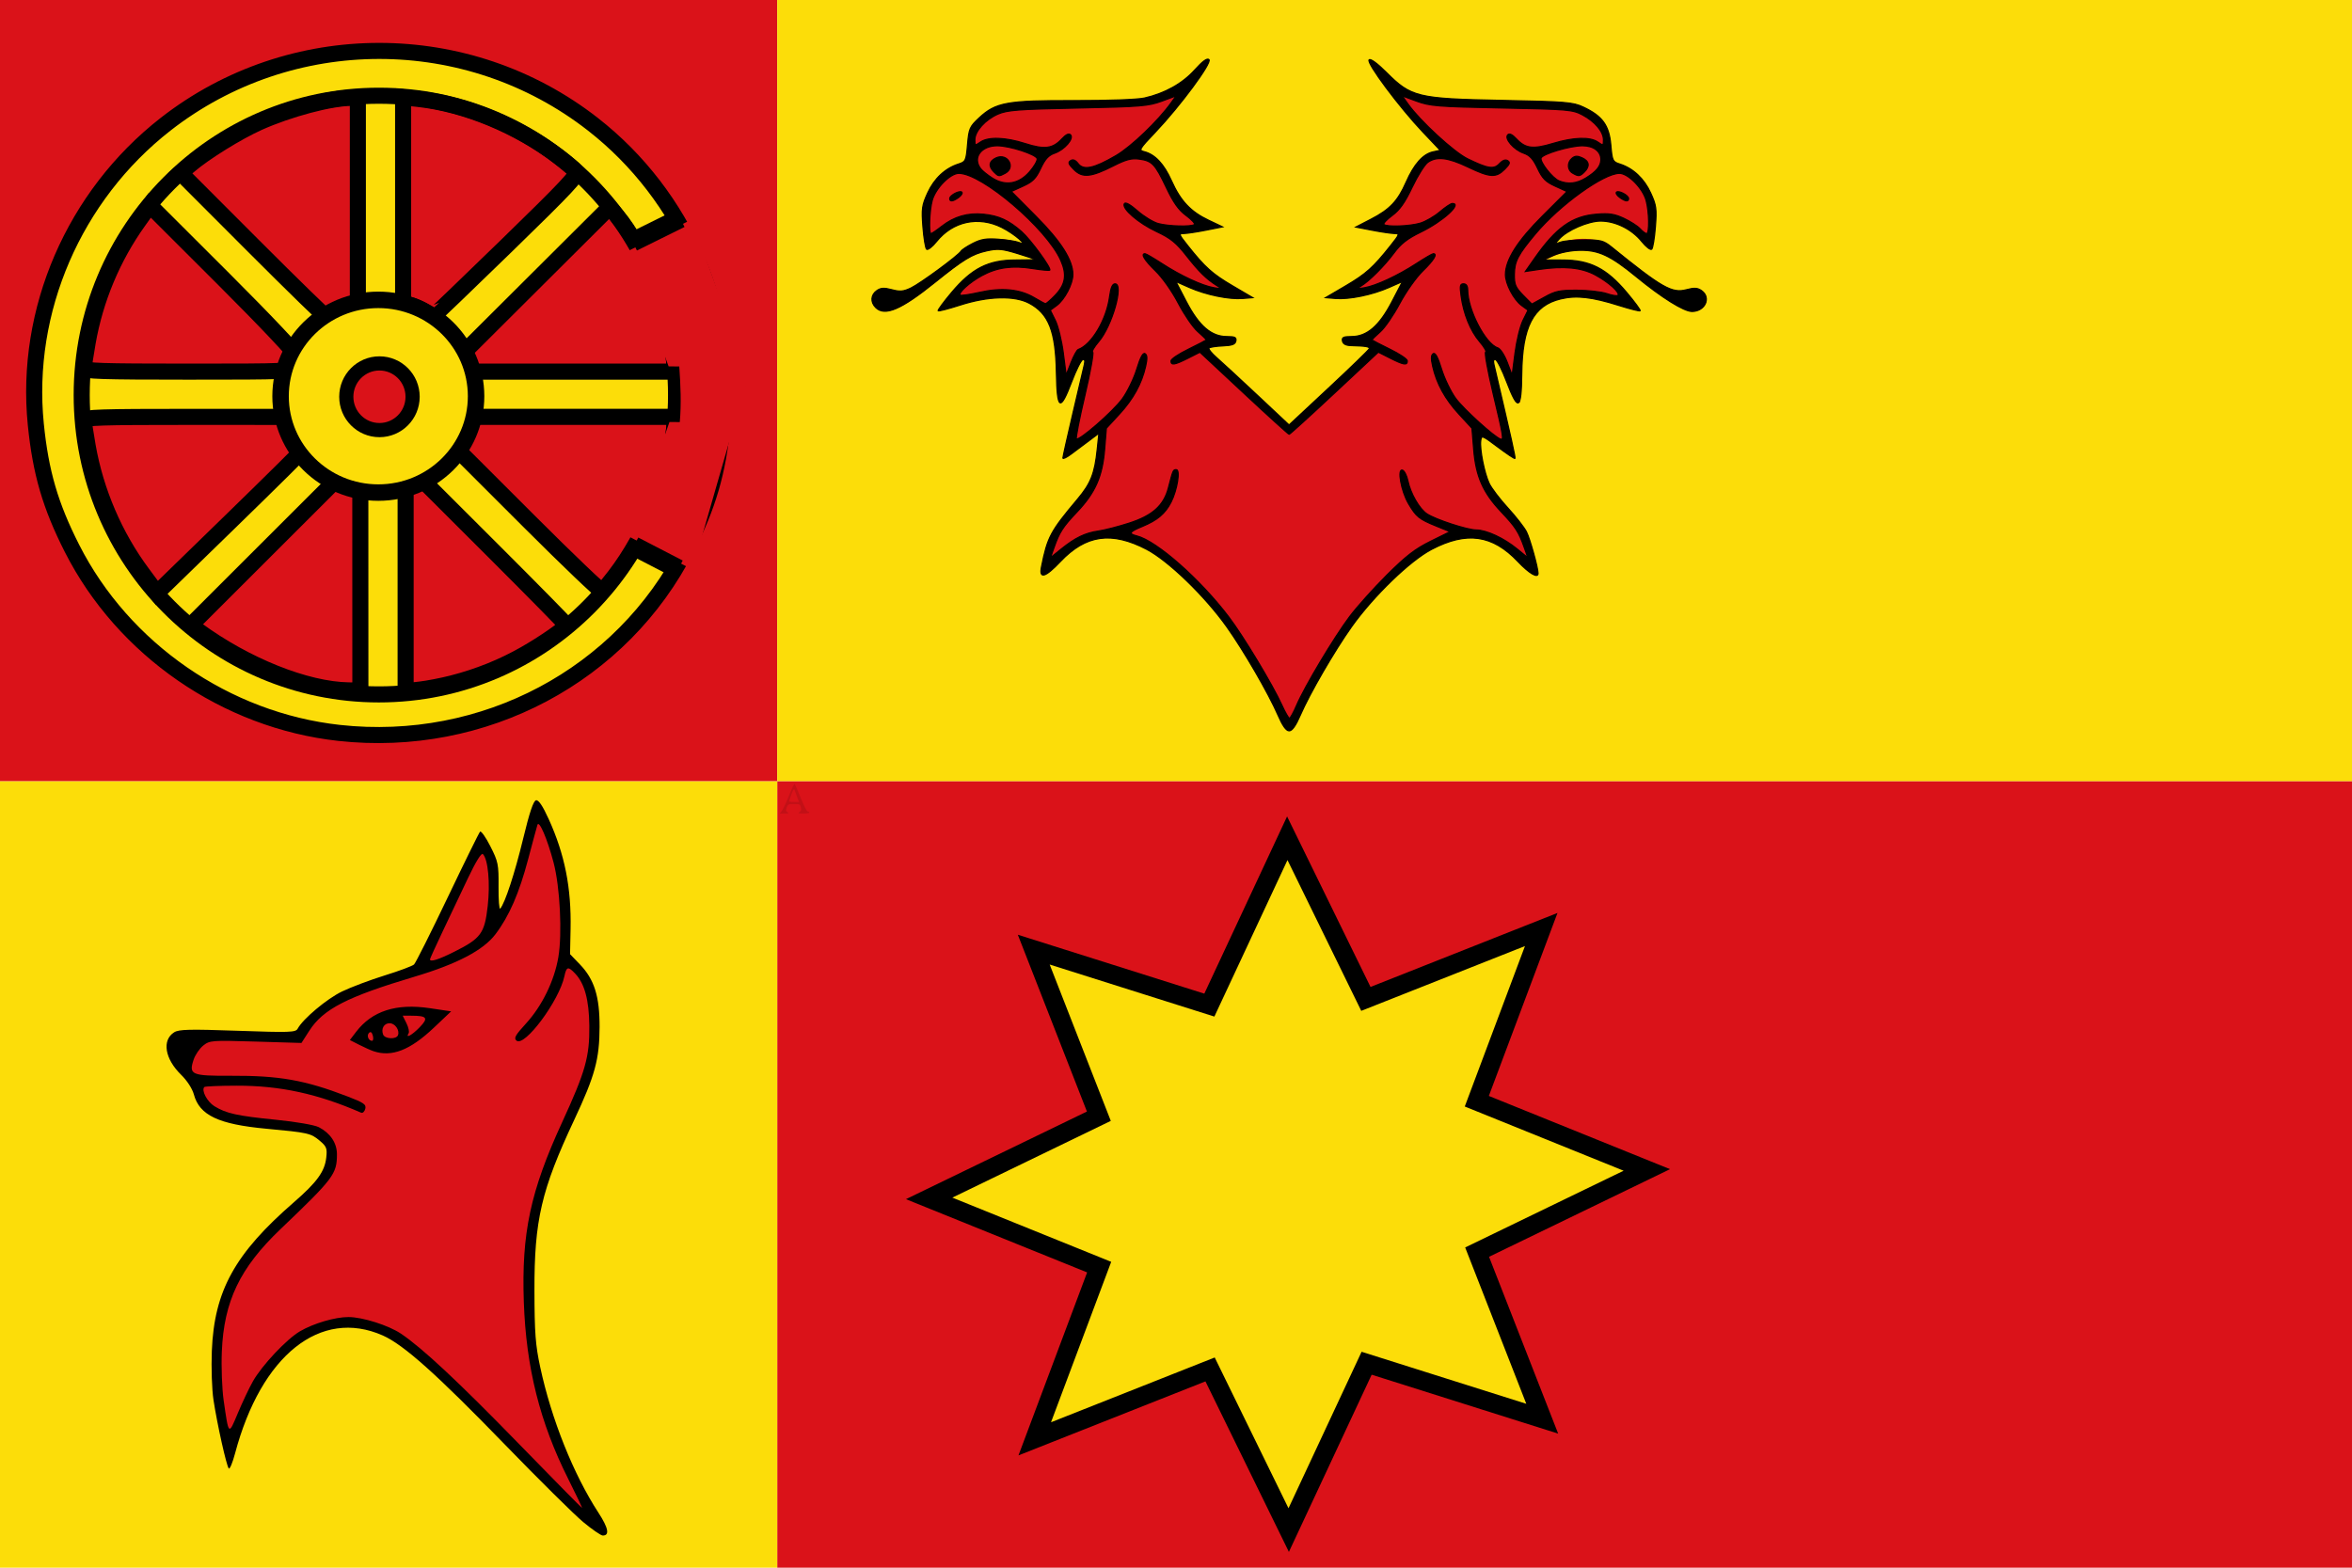 <svg width="600" height="400" viewBox="0 0 600 400" fill="none" xmlns="http://www.w3.org/2000/svg" xmlns:cgf="https://coding.garden/flags"><g clip-path="url(#clip0_1_11097)">
<path d="M198.272 0H0V199.353H198.272V0Z" fill="#DA1219"/>
<path d="M599.999 0H198.271V199.353H599.999V0Z" fill="#FCDD09"/>
<path d="M599.999 199.353H198.271V400H599.999V199.353Z" fill="#DA1219"/>
<path d="M198.272 199.353H0V400H198.272V199.353Z" fill="#FCDD09"/>
<path d="M324.936 178.833C319.86 168.435 312.123 156.982 305.417 149.943C294.654 138.645 285.928 134.734 277.628 137.488C275.063 138.339 273.244 139.619 270.17 142.736C267.933 145.003 266.108 146.622 266.113 146.334C266.141 144.789 268.166 137.471 269.025 135.812C269.573 134.753 271.851 131.895 274.088 129.461C278.721 124.417 280.046 121.328 280.659 114.14L281.064 109.38L278.056 111.577C272.466 115.659 272.518 115.631 272.522 114.652C272.522 114.169 273.679 108.892 275.088 102.927C276.497 96.961 277.649 91.843 277.649 91.553C277.649 91.264 277.11 91.027 276.452 91.027C275.533 91.027 274.767 92.332 273.164 96.633C270.392 104.066 269.755 104.598 270.288 99.036C270.787 93.819 269.772 85.469 268.278 82.511C264.622 75.27 257.222 73.443 245.906 76.987C243.785 77.652 241.815 78.199 241.529 78.204C240.429 78.221 245.382 72.207 247.823 70.562C252.145 67.647 254.481 66.993 260.244 67.082C266.278 67.175 266.132 66.727 259.454 64.665C255.592 63.472 254.638 63.397 251.717 64.049C248.047 64.87 245.889 66.187 238.605 72.051C229.939 79.028 225.801 80.791 223.494 78.487C222.109 77.103 222.231 75.26 223.78 74.176C224.798 73.463 225.616 73.415 227.61 73.946C229.684 74.499 230.571 74.42 232.475 73.513C234.884 72.365 244.553 65.253 245.263 64.106C245.484 63.749 246.788 62.884 248.161 62.184C251.175 60.648 255.875 60.529 259.736 61.889L262.51 62.867L260.939 61.172C256.833 56.741 250.348 54.748 245.371 56.389C244.098 56.809 241.64 58.424 239.909 59.979L236.761 62.806L236.366 60.417C234.844 51.224 238.338 44.273 245.426 42.389C247.089 41.947 247.201 41.675 247.55 37.228C247.892 32.863 248.08 32.385 250.222 30.424C254.142 26.836 257.339 26.294 274.423 26.324C294.421 26.359 298.761 25.25 305.43 18.401C307.199 16.585 308.404 15.531 308.108 16.06C306.724 18.535 297.502 30.106 293.517 34.369C289.626 38.531 289.257 39.127 290.575 39.129C293.697 39.134 295.979 41.351 298.68 47.003C301.347 52.583 303.467 54.838 307.731 56.629C310.393 57.747 309.47 58.185 303.23 58.764L298.77 59.178L300.623 60.846C301.641 61.763 303.567 64 304.901 65.817C306.453 67.931 309.065 70.238 312.155 72.225C315.511 74.382 316.631 75.397 315.825 75.554C313.532 75.999 306.75 74.238 302.454 72.081C300.045 70.872 297.937 69.882 297.771 69.882C297.605 69.882 298.173 70.82 299.033 71.965C299.894 73.11 301.383 75.633 302.342 77.571C305.338 83.625 308.887 86.542 313.255 86.542C314.528 86.542 315.42 86.784 315.237 87.081C315.053 87.377 313.614 87.639 312.039 87.663C305.998 87.754 306.164 88.081 317.676 98.773C323.523 104.204 328.603 108.647 328.964 108.647C329.326 108.647 334.406 104.204 340.253 98.773C351.775 88.072 351.939 87.747 345.923 87.579C342.524 87.484 341.326 86.542 344.604 86.542C349.044 86.542 352.574 83.659 355.587 77.571C356.546 75.633 358.035 73.11 358.896 71.965C359.756 70.82 360.301 69.882 360.107 69.882C359.914 69.882 357.806 70.868 355.424 72.073C351.171 74.225 344.387 75.997 342.104 75.554C341.298 75.397 342.417 74.382 345.773 72.225C348.863 70.238 351.475 67.931 353.028 65.817C354.362 64 356.287 61.763 357.306 60.846L359.158 59.178L354.567 58.752C348.725 58.209 347.293 57.511 350.051 56.551C354.085 55.146 356.617 52.508 359.281 46.935C361.949 41.353 364.244 39.134 367.354 39.129C368.671 39.127 368.303 38.531 364.412 34.369C360.427 30.106 351.205 18.535 349.82 16.06C349.525 15.531 350.73 16.585 352.498 18.401C359.14 25.222 363.413 26.312 383.505 26.312C400.652 26.312 403.801 26.849 407.73 30.445C409.912 32.443 410.072 32.856 410.312 37.106L410.569 41.637L412.903 42.405C419.859 44.694 423.062 51.357 421.563 60.417L421.168 62.806L418.02 59.979C416.289 58.424 413.831 56.809 412.557 56.389C407.589 54.751 401.095 56.741 397.006 61.154L395.452 62.832L398.49 61.798C402.958 60.277 408.428 60.812 411.175 63.039C424.05 73.475 426.612 74.935 430.319 73.946C432.313 73.415 433.131 73.463 434.149 74.176C436.683 75.949 435.052 79.499 431.709 79.487C429.64 79.48 424.022 75.969 417.483 70.595C414.837 68.421 411.373 66.006 409.785 65.228C405.733 63.242 400.359 63.388 395.674 65.611L392.146 67.285L395.749 66.919C403.293 66.152 409.952 68.948 414.517 74.802C415.796 76.442 416.726 77.9 416.583 78.043C416.44 78.185 414.384 77.703 412.013 76.972C400.563 73.439 393.326 75.232 389.651 82.511C388.156 85.471 387.16 93.757 387.668 99.005C388.207 104.565 387.606 104.07 384.787 96.633C383.167 92.36 382.378 91.027 381.47 91.027C380.815 91.027 380.281 91.243 380.283 91.507C380.283 91.772 381.44 96.869 382.849 102.835C384.258 108.801 385.411 114.098 385.411 114.607C385.411 115.637 385.494 115.682 379.872 111.577L376.864 109.38L377.27 114.14C377.883 121.328 379.207 124.417 383.841 129.461C386.078 131.895 388.357 134.756 388.907 135.819C389.961 137.853 392.065 146.105 391.639 146.53C391.502 146.667 390.176 145.34 388.691 143.581C384.548 138.672 380.948 136.84 375.448 136.84C370.389 136.84 367.37 137.905 361.659 141.705C352.77 147.618 340.424 163.609 332.993 178.833C330.954 183.011 329.141 186.43 328.964 186.43C328.788 186.43 326.975 183.011 324.936 178.833V178.833Z" fill="#DA1219"/>
<path d="M326.018 182.47C323.634 176.961 317.309 166.046 312.937 159.898C307.375 152.075 298.027 143.039 292.525 140.167C283.563 135.489 276.995 136.42 270.491 143.29C266.645 147.352 265.051 147.808 265.679 144.666C267.206 137.021 267.962 135.602 274.891 127.362C278.277 123.336 279.256 120.851 279.906 114.634L280.333 110.55L277.82 112.432C276.438 113.468 274.369 115.015 273.222 115.871C272.076 116.726 271.141 117.176 271.144 116.87C271.151 116.564 272.301 111.411 273.707 105.42C275.113 99.429 276.422 93.851 276.615 93.023C276.849 92.021 276.709 91.605 276.197 91.775C275.773 91.916 274.501 94.467 273.37 97.445C270.452 105.122 269.657 104.655 269.493 95.168C269.31 84.519 267.554 80.022 262.54 77.36C258.785 75.367 252.049 75.55 244.939 77.84C241.995 78.788 239.468 79.445 239.323 79.3C239.177 79.154 240.73 77.047 242.773 74.616C247.929 68.484 252.128 66.352 259.049 66.352C261.817 66.352 264.082 66.284 264.082 66.202C264.082 66.119 262.027 65.428 259.517 64.666C255.507 63.45 254.546 63.372 251.62 64.026C247.95 64.847 245.791 66.164 238.507 72.028C229.841 79.005 225.703 80.767 223.396 78.463C222.011 77.079 222.133 75.236 223.682 74.152C224.7 73.44 225.518 73.391 227.513 73.923C229.586 74.476 230.474 74.397 232.377 73.49C234.787 72.342 244.456 65.23 245.165 64.083C245.386 63.726 246.75 62.83 248.197 62.093C250.285 61.029 251.63 60.814 254.728 61.047C256.874 61.209 259.207 61.577 259.912 61.864C262.627 62.971 258.89 59.692 255.531 58.02C249.578 55.056 243.063 56.465 238.923 61.611C237.815 62.988 236.667 63.875 236.372 63.58C236.078 63.286 235.657 60.726 235.439 57.892C235.081 53.263 235.205 52.38 236.655 49.216C238.332 45.557 241.132 42.937 244.518 41.857C246.351 41.273 246.46 41.036 246.822 36.868C247.177 32.787 247.377 32.331 249.794 30.079C254.013 26.147 256.889 25.624 274.033 25.672C282.507 25.696 290.155 25.417 291.935 25.018C297.13 23.855 301.663 21.323 304.81 17.826C306.82 15.594 307.964 14.763 308.412 15.211C309.22 16.018 301.053 27.056 294.699 33.745C290.596 38.064 290.439 38.338 291.867 38.697C294.626 39.388 296.92 41.826 298.832 46.096C301.158 51.291 303.714 54.012 308.325 56.203L311.869 57.887L307.699 58.717C305.406 59.174 302.861 59.561 302.044 59.577C300.615 59.606 300.651 59.725 302.971 62.651C307.395 68.228 309.253 69.896 314.429 72.932L319.566 75.946L317 76.156C313.551 76.439 307.622 75.218 303.413 73.359L299.965 71.836L302.661 77.011C305.868 83.169 309.019 85.878 312.974 85.878C315.025 85.878 315.451 86.085 315.275 86.998C315.109 87.858 314.334 88.149 311.941 88.252C310.226 88.326 308.643 88.571 308.422 88.798C308.201 89.024 309.062 90.118 310.336 91.228C311.609 92.338 316.294 96.665 320.746 100.842L328.842 108.439L338.957 99.001C344.52 93.811 349.168 89.311 349.286 89.002C349.494 88.455 348.512 88.281 344.596 88.173C343.316 88.138 342.613 87.75 342.464 86.999C342.284 86.084 342.706 85.878 344.759 85.878C348.715 85.878 351.866 83.169 355.073 77.011L357.768 71.836L354.32 73.359C350.112 75.218 344.182 76.439 340.733 76.156L338.168 75.946L343.305 72.932C348.48 69.896 350.339 68.228 354.762 62.651C357.082 59.725 357.118 59.606 355.69 59.577C354.872 59.561 352.327 59.185 350.034 58.742L345.865 57.937L349.713 55.949C354.56 53.446 356.58 51.319 358.71 46.472C360.725 41.889 363.006 39.314 365.546 38.757L367.408 38.349L363.049 33.76C357.016 27.409 348.517 16.014 349.26 15.273C349.625 14.907 351.312 16.135 353.637 18.457C359.994 24.807 361.561 25.188 383.068 25.617C399.583 25.947 401.261 26.085 403.915 27.331C408.768 29.608 410.484 31.966 410.918 36.957C411.272 41.028 411.388 41.275 413.216 41.857C416.602 42.937 419.401 45.557 421.078 49.216C422.528 52.38 422.652 53.263 422.295 57.892C422.076 60.726 421.656 63.286 421.361 63.58C421.067 63.875 419.919 62.988 418.81 61.611C416.295 58.484 412.106 56.404 408.328 56.404C405.159 56.404 399.751 58.747 397.747 60.988C396.546 62.331 396.549 62.337 398.142 61.775C399.024 61.464 401.793 61.209 404.296 61.209C408.31 61.209 409.104 61.418 411.031 62.979C423.975 73.467 426.51 74.912 430.221 73.923C432.216 73.391 433.033 73.44 434.051 74.152C436.585 75.925 434.954 79.476 431.611 79.464C429.543 79.457 423.925 75.945 417.385 70.572C410.848 65.201 407.777 63.773 402.953 63.86C400.732 63.9 397.945 64.438 396.365 65.132L393.626 66.335L398.688 66.352C405.642 66.375 409.811 68.492 414.96 74.616C417.004 77.047 418.556 79.154 418.411 79.3C418.265 79.445 415.839 78.836 413.018 77.946C406.066 75.752 402.137 75.309 398.136 76.268C391.14 77.944 388.329 83.384 388.202 95.489C388.105 104.663 387.269 105.089 384.364 97.445C383.232 94.467 381.96 91.916 381.537 91.775C381.024 91.605 380.885 92.021 381.119 93.023C385.728 112.722 386.639 116.804 386.467 116.976C386.354 117.089 384.389 115.775 382.099 114.058C378.062 111.028 377.931 110.98 377.737 112.467C377.455 114.637 378.676 120.776 379.905 123.363C380.476 124.566 382.605 127.364 384.636 129.582C386.667 131.799 388.805 134.536 389.387 135.664C390.279 137.394 392.329 144.704 392.359 146.268C392.387 147.66 390.145 146.356 387.243 143.29C380.739 136.42 374.17 135.489 365.208 140.167C359.706 143.039 350.358 152.075 344.796 159.898C340.425 166.046 334.099 176.961 331.715 182.47C330.541 185.183 329.622 186.474 328.867 186.474C328.111 186.474 327.193 185.183 326.018 182.47V182.47ZM330.791 179.907C332.834 175.137 340.324 162.617 344.303 157.321C346.156 154.854 350.441 150.076 353.824 146.702C358.66 141.881 361.04 140.044 364.948 138.115L369.92 135.66L366.375 134.221C362.015 132.451 361.274 131.85 359.301 128.486C357.427 125.293 356.389 119.497 357.774 119.958C358.259 120.12 358.884 121.351 359.164 122.695C359.84 125.945 362.097 129.86 364.021 131.119C366.27 132.591 374.297 135.213 376.606 135.229C379.221 135.248 383.635 137.3 387.021 140.072L389.766 142.318L388.862 139.76C387.432 135.711 386.646 134.49 382.955 130.59C378.33 125.702 376.503 121.564 375.943 114.711L375.499 109.265L372.176 105.661C368.632 101.818 366.47 97.878 365.473 93.449C365.024 91.449 365.064 90.587 365.625 90.24C366.153 89.913 366.811 91.136 367.745 94.183C368.491 96.613 370.125 99.991 371.377 101.69C373.382 104.413 381.154 111.464 382.786 112.041C383.686 112.36 383.538 111.455 380.87 100.294C379.522 94.656 378.673 89.946 378.983 89.828C379.293 89.71 378.601 88.51 377.445 87.161C375.104 84.428 373.338 80.058 372.72 75.466C372.375 72.908 372.478 72.422 373.359 72.422C374.039 72.422 374.409 72.963 374.409 73.956C374.409 79.013 378.935 87.756 382.066 88.749C382.723 88.957 383.78 90.562 384.491 92.43L385.751 95.743L386.486 90.049C386.891 86.918 387.804 83.185 388.515 81.753L389.808 79.15L388.179 77.959C386.153 76.477 384.028 72.418 384.037 70.045C384.049 66.305 387.118 61.461 393.517 55.079L399.745 48.868L396.741 47.498C394.286 46.378 393.465 45.548 392.251 42.962C391.128 40.568 390.259 39.622 388.691 39.083C386.188 38.223 383.693 35.339 384.637 34.397C385.067 33.967 385.799 34.314 386.845 35.442C389.126 37.9 391.076 38.145 396.144 36.607C401.41 35.009 405.652 34.879 407.621 36.256C408.976 37.205 409.046 37.178 409.046 35.702C409.046 33.587 406.897 31.024 403.694 29.32C401.18 27.982 400.008 27.881 383.068 27.546C366.837 27.225 364.752 27.059 361.407 25.823L357.707 24.455L359.148 26.493C362.225 30.844 370.922 38.847 374.409 40.537C379.636 43.069 381.097 43.288 382.531 41.751C383.327 40.897 384.044 40.638 384.621 40.995C385.318 41.425 385.155 41.883 383.832 43.204C381.631 45.403 380.099 45.309 374.499 42.627C369.379 40.176 366.502 39.834 364.254 41.407C363.451 41.969 361.652 44.829 360.256 47.763C358.379 51.71 357.055 53.586 355.167 54.972C353.764 56.003 352.805 57.035 353.036 57.266C353.72 57.95 359.633 57.743 362.312 56.941C363.679 56.532 365.923 55.235 367.299 54.058C368.676 52.881 370.117 51.918 370.502 51.918C373.109 51.918 368.082 56.481 362.47 59.209C359.02 60.886 357.366 62.17 355.63 64.519C353.19 67.82 349.258 71.761 347.148 73.022C346.032 73.689 346.152 73.74 348.07 73.418C351.025 72.921 356.549 70.351 361.304 67.262C363.445 65.871 365.394 64.733 365.634 64.733C366.782 64.733 365.79 66.37 362.99 69.1C361.253 70.793 358.666 74.439 357.057 77.461C355.487 80.408 353.265 83.643 352.119 84.649C350.972 85.656 350.034 86.577 350.034 86.695C350.034 86.814 352.055 87.888 354.524 89.081C356.994 90.275 359.014 91.628 359.014 92.088C359.014 93.282 358.104 93.136 354.652 91.389L351.616 89.852L340.401 100.334C334.234 106.099 329.043 110.816 328.867 110.815C328.69 110.815 323.495 106.101 317.321 100.34L306.096 89.867L303.07 91.396C299.628 93.136 298.719 93.281 298.719 92.088C298.719 91.628 300.74 90.275 303.209 89.081C305.679 87.888 307.699 86.814 307.699 86.695C307.699 86.577 306.72 85.62 305.522 84.57C304.325 83.52 302.111 80.29 300.602 77.393C299.002 74.32 296.568 70.869 294.761 69.112C291.946 66.373 290.949 64.733 292.1 64.733C292.34 64.733 294.288 65.871 296.429 67.262C301.192 70.356 306.714 72.923 309.664 73.414C311.675 73.749 311.751 73.707 310.532 72.941C307.775 71.209 305.941 69.421 302.746 65.35C300.037 61.899 298.678 60.796 295.028 59.085C290.382 56.908 286.079 53.169 286.827 51.96C287.107 51.508 288.328 52.183 290.188 53.819C291.795 55.232 294.155 56.678 295.433 57.033C298.043 57.757 304.055 57.908 304.698 57.266C304.929 57.035 303.969 56.003 302.566 54.972C300.687 53.592 299.356 51.713 297.514 47.84C294.64 41.797 293.906 41.032 290.552 40.583C288.65 40.328 287.222 40.705 284.115 42.282C278.314 45.227 276.141 45.441 273.977 43.28C272.578 41.882 272.41 41.427 273.128 40.978C273.74 40.596 274.348 40.843 275.044 41.757C276.413 43.551 279.086 42.981 284.693 39.702C288.603 37.414 295.499 30.806 298.783 26.199L300.026 24.455L296.326 25.826C292.989 27.062 290.896 27.232 274.986 27.558C259.815 27.869 256.965 28.085 254.618 29.097C251.364 30.501 248.687 33.465 248.687 35.665C248.687 37.179 248.754 37.207 250.113 36.256C252.099 34.867 256.489 35.012 261.532 36.635C266.455 38.219 268.561 37.95 270.888 35.442C271.935 34.314 272.667 33.967 273.097 34.397C274.04 35.339 271.545 38.223 269.043 39.083C267.474 39.622 266.606 40.568 265.482 42.962C264.267 45.551 263.45 46.375 260.992 47.491L257.988 48.855L264.258 55.164C270.68 61.625 273.684 66.361 273.697 70.045C273.705 72.418 271.58 76.477 269.554 77.959L267.925 79.15L269.218 81.753C269.929 83.185 270.841 86.907 271.244 90.024L271.976 95.691L273.207 92.546C273.884 90.817 274.717 89.302 275.057 89.18C278.491 87.95 282.277 81.558 283.059 75.671C283.361 73.394 283.779 72.422 284.457 72.422C286.751 72.422 283.712 83.165 280.288 87.161C279.132 88.51 278.44 89.71 278.75 89.828C279.06 89.946 278.171 94.896 276.775 100.828C275.378 106.759 274.396 111.773 274.592 111.968C275.224 112.6 283.887 105.059 286.297 101.78C287.582 100.031 289.243 96.613 289.988 94.183C290.922 91.136 291.58 89.913 292.109 90.24C292.669 90.587 292.71 91.449 292.26 93.449C291.264 97.878 289.102 101.818 285.558 105.661L282.235 109.265L281.79 114.711C281.231 121.564 279.404 125.702 274.779 130.59C271.088 134.49 270.301 135.711 268.871 139.76L267.968 142.318L270.675 140.128C274.27 137.22 276.833 135.975 280.211 135.497C281.747 135.28 285.255 134.379 288.005 133.494C294.028 131.558 296.893 128.985 298.062 124.465C299.247 119.882 299.267 119.837 300.069 119.837C301.152 119.837 300.324 125.024 298.749 128.108C297.237 131.07 295.243 132.749 291.333 134.356C288.071 135.696 287.795 136.192 290.003 136.745C295.068 138.015 306.091 147.723 313.434 157.379C317.164 162.285 324.641 174.691 327.01 179.907C327.851 181.757 328.721 183.271 328.944 183.271C329.168 183.271 329.999 181.757 330.791 179.907V179.907ZM269.075 75.448C271.825 72.614 272.241 70.126 270.588 66.394C267.01 58.314 250.502 44.229 244.61 44.229C242.407 44.229 238.683 48.001 237.82 51.105C237.113 53.648 236.888 59.607 237.5 59.607C237.697 59.607 238.924 58.774 240.226 57.755C243.435 55.245 246.893 54.249 250.952 54.668C254.809 55.065 257.321 56.217 260.598 59.091C262.909 61.118 268.269 68.452 267.79 68.931C267.649 69.072 265.675 68.885 263.403 68.517C258.241 67.682 254.362 68.223 250.484 70.32C247.394 71.99 244.362 74.723 244.948 75.308C245.129 75.489 247.348 75.169 249.881 74.598C255.48 73.334 260.154 73.777 263.765 75.912C265.174 76.746 266.487 77.454 266.682 77.488C266.877 77.521 267.954 76.603 269.075 75.448V75.448ZM242.273 50.659C242.273 49.836 244.833 48.495 245.374 49.035C245.607 49.269 245.239 49.869 244.555 50.369C243.106 51.427 242.273 51.533 242.273 50.659V50.659ZM394.052 75.793C396.75 74.279 397.885 74.04 402.311 74.058C405.133 74.069 408.544 74.455 409.891 74.916C411.238 75.377 412.514 75.579 412.727 75.367C413.381 74.713 410.436 72.043 407.003 70.177C403.451 68.246 398.933 67.804 392.513 68.762L389.129 69.267L391.502 65.879C396.996 58.033 401.053 55.152 407.315 54.65C410.535 54.392 411.879 54.6 414.283 55.729C415.921 56.498 417.767 57.685 418.385 58.367C419.003 59.049 419.752 59.607 420.05 59.607C420.81 59.607 420.72 54.006 419.914 51.105C419.051 48.001 415.326 44.229 413.124 44.229C409.074 44.229 397.869 52.301 391.705 59.659C387.236 64.992 386.367 66.658 386.319 69.978C386.281 72.573 386.581 73.305 388.486 75.269C389.702 76.522 390.748 77.548 390.81 77.548C390.873 77.548 392.332 76.758 394.052 75.793V75.793ZM413.179 50.369C412.495 49.869 412.126 49.269 412.36 49.035C412.9 48.495 415.461 49.836 415.461 50.659C415.461 51.533 414.627 51.427 413.179 50.369ZM262.66 43.823C263.819 42.492 264.684 40.996 264.584 40.5C264.365 39.411 257.601 37.204 254.442 37.191C250.282 37.173 248.036 40.237 250.162 43.027C250.598 43.599 251.96 44.695 253.189 45.463C256.522 47.547 259.933 46.956 262.66 43.823V43.823ZM253.544 43.863C252.091 42.412 252.302 41.105 254.12 40.277C257.019 38.958 259.222 42.712 256.427 44.207C254.822 45.065 254.736 45.054 253.544 43.863V43.863ZM404.545 45.427C407.221 43.798 408.357 42.415 408.384 40.756C408.42 38.617 406.515 37.18 403.655 37.191C400.487 37.202 393.483 39.289 393.137 40.325C392.796 41.349 396.047 45.479 397.728 46.157C400.034 47.086 402.202 46.854 404.545 45.427V45.427ZM401.189 44.178C399.804 43.373 399.733 41.458 401.047 40.369C401.797 39.747 402.401 39.725 403.613 40.277C405.432 41.105 405.642 42.412 404.19 43.863C403.021 45.03 402.71 45.063 401.189 44.178Z" fill="black" stroke="black" stroke-width="0.3"/>
<path d="M328.748 390.406L308.694 349.415L263.965 367.121L280.4 323.308L237.026 305.774L280.321 284.803L263.711 242.3L308.505 256.456L328.388 213.882L348.441 254.872L393.171 237.166L376.736 280.979L420.11 298.513L376.814 319.484L393.425 361.987L348.63 347.832L328.748 390.406Z" fill="#FCDD09" stroke="black" stroke-width="4.803"/>
<path d="M86.479 187C57.655 183.825 31.448 165.71 18.366 139.918C12.838 129.021 10.362 120.528 9.131 108.248C6.221 79.222 18.881 49.939 42.22 31.715C74.189 6.752 119.295 6.752 151.264 31.715C174.603 49.939 187.264 79.222 184.354 108.248C183.123 120.528 180.646 129.021 175.119 139.918C158.673 172.34 123.413 191.069 86.479 187ZM91.925 150.089L91.918 123.979L89.214 122.844L86.51 121.708L67.581 140.617L48.651 159.527L50.186 160.655C62.646 169.809 78.028 175.967 88.885 176.149L91.931 176.2L91.925 150.089H91.925ZM115.441 174.339C122.084 172.626 128.151 170.188 133.868 166.933C138.776 164.139 144.47 160.181 144.509 159.536C144.52 159.358 136.222 150.917 126.068 140.779L107.607 122.346L105.542 123.065L103.477 123.784V150.075V176.365L107.166 175.944C109.194 175.712 112.918 174.99 115.441 174.339ZM77.82 114.201C77.82 114.021 77.17 112.187 76.377 110.125L74.933 106.377L48.154 106.368C25.911 106.36 21.373 106.507 21.373 107.236C21.373 107.718 21.82 110.672 22.366 113.801C24.399 125.442 29.273 136.799 36.3 146.266L40.036 151.3L58.928 132.914C69.319 122.802 77.82 114.381 77.82 114.201ZM156.904 146.858C164.854 136.422 170.65 122.295 171.876 110.363L172.288 106.359H146.364H120.44L118.598 110.583L116.755 114.808L134.931 132.973C144.928 142.964 153.335 150.998 153.613 150.826C153.891 150.654 155.372 148.869 156.904 146.858V146.858ZM101.328 107.187C102.649 106.333 103.944 103.908 104.166 101.873C104.459 99.183 103.924 97.707 101.938 95.722C100.151 93.937 99.271 93.544 97.066 93.544C93.559 93.544 90.9 95.44 89.946 98.62C87.825 105.691 95.133 111.192 101.328 107.187ZM75.232 93.586C75.597 92.904 75.896 91.821 75.896 91.179C75.896 90.503 67.965 82.093 57.057 71.201L38.219 52.392L35.307 56.468C28.754 65.645 24.306 76.271 22.366 87.383C21.82 90.511 21.373 93.466 21.373 93.948C21.373 94.676 25.887 94.825 47.971 94.825C73.61 94.825 74.591 94.781 75.232 93.586ZM171.834 90.82C170.531 79.029 164 62.843 157.419 55.099L155.514 52.856L136.953 71.353L118.393 89.849L119.371 92.337L120.349 94.825H146.313H172.277L171.834 90.82V90.82ZM87.602 79.209L91.29 77.431V51.208V24.984H89.484C84.287 24.984 73.607 27.835 65.953 31.266C60.6 33.666 52.166 38.893 48.314 42.2L46.069 44.127L64.667 62.749C74.897 72.992 83.412 81.285 83.59 81.18C83.768 81.074 85.573 80.188 87.602 79.209V79.209ZM129.214 62.7C144.658 47.677 147.618 44.515 146.969 43.735C146.541 43.219 144.59 41.575 142.634 40.081C132.25 32.15 118.777 26.57 106.845 25.259L102.836 24.819V51.121V77.423L104.612 77.813C105.589 78.027 107.249 78.769 108.301 79.462C109.352 80.154 110.318 80.722 110.446 80.725C110.575 80.727 119.021 72.616 129.214 62.7Z" fill="#FCDD09" stroke="black" stroke-width="4.1"/>
<path d="M121.45 101.098C121.45 114.677 110.285 125.686 96.512 125.686C82.739 125.686 71.574 114.677 71.574 101.098C71.574 87.518 82.739 76.509 96.512 76.509C110.285 76.509 121.45 87.518 121.45 101.098Z" fill="#FCDD09" stroke="black" stroke-width="4.201"/>
<path d="M105.258 101.233C105.258 105.931 101.471 109.74 96.799 109.74C92.127 109.74 88.34 105.931 88.34 101.233C88.34 96.534 92.127 92.726 96.799 92.726C101.471 92.726 105.258 96.534 105.258 101.233Z" fill="#DA1219" stroke="black" stroke-width="3.617"/>
<path d="M172.462 100.803C172.462 142.984 138.52 177.178 96.652 177.178C54.783 177.178 20.842 142.984 20.842 100.803C20.842 58.622 54.783 24.427 96.652 24.427C138.52 24.427 172.462 58.622 172.462 100.803V100.803Z" stroke="black" stroke-width="4.1"/>
<path d="M159.789 64.248L176.474 55.996L190.891 95.801L176.636 145.316L160.437 136.902L170.784 107.674L173.416 107.695C173.833 102.966 173.614 98.238 173.284 93.51L170.564 93.481L159.789 64.248Z" fill="#DA1219"/>
<path d="M161.693 139.329L173.032 145.195" stroke="black" stroke-width="4.9"/>
<path d="M173.537 55.714L161.396 61.723" stroke="black" stroke-width="4.9"/>
<path d="M122.554 213.593L106.518 246.926C93.878 250.922 79.988 254.025 76.064 264.24L50.146 263.593C41.939 260.754 40.059 269.488 50.308 275.728C49.144 285.902 62.375 285.871 74.12 286.894C82.46 286.885 89.488 292.508 80.438 303.075C64.532 316.86 46.922 328.891 58.245 370.712C66.533 337.888 87.711 329.955 104.245 343.025C123.282 358.075 143.082 384.307 154.466 390.939C132.513 359.947 127.729 318.234 144.261 286.732C155.993 266.824 152.907 247.654 143.775 244.013C143.08 231.026 143.159 218.095 136.647 204.693C133.865 217.581 131.223 230.688 124.66 237.703C126.328 228.403 127.273 219.489 122.554 213.593V213.593Z" fill="#DA1219"/>
<path d="M148.78 388.361C146.506 386.473 137.479 377.538 128.719 368.506C111.345 350.591 102.948 343.092 97.633 340.744C81.741 333.723 66.613 345.808 59.966 370.835C59.33 373.228 58.607 374.958 58.358 374.68C57.773 374.023 55.396 363.368 54.458 357.193C54.053 354.523 53.866 348.972 54.038 344.699C54.657 329.348 59.895 319.855 74.971 306.759C80.853 301.65 82.828 298.927 83.229 295.38C83.497 292.998 83.312 292.528 81.516 291.018C79.285 289.142 78.575 288.984 67.995 288.005C55.74 286.871 50.891 284.58 49.453 279.244C49.057 277.776 47.721 275.714 46.21 274.24C42.041 270.174 41.259 265.405 44.432 263.393C45.626 262.635 48.329 262.57 60.618 263.002C74.007 263.472 75.424 263.422 75.941 262.461C77.289 259.957 83.39 254.84 87.238 252.985C89.531 251.88 94.438 250.034 98.142 248.884C101.846 247.734 105.213 246.476 105.623 246.088C106.033 245.701 109.881 238.031 114.174 229.045C118.466 220.058 122.196 212.48 122.461 212.204C122.727 211.928 123.909 213.599 125.087 215.919C127.09 219.859 127.227 220.537 127.18 226.258C127.153 229.625 127.347 232.135 127.61 231.834C128.814 230.461 131.325 222.799 133.455 213.998C135.081 207.279 136.074 204.319 136.746 204.188C137.396 204.061 138.442 205.617 139.977 208.994C144.079 218.021 145.77 226.528 145.554 237.054L145.423 243.461L147.921 246.052C151.604 249.873 152.982 254.249 152.955 262.043C152.927 270.27 151.784 274.454 146.482 285.75C138.086 303.637 136.295 311.329 136.338 329.321C136.364 340.135 136.595 343.186 137.818 348.864C140.678 362.146 146.287 376.17 152.648 385.947C155.209 389.883 155.576 391.794 153.771 391.794C153.3 391.794 151.054 390.249 148.78 388.361V388.361ZM144.929 377.301C137.72 362.929 134.212 348.932 133.627 332.204C133.014 314.677 135.302 303.943 143.402 286.346C149.352 273.418 150.425 269.61 150.338 261.722C150.265 255.151 149.14 250.979 146.758 248.445C144.932 246.504 144.509 246.599 143.986 249.068C142.658 255.337 133.823 267.229 131.762 265.521C131.02 264.905 131.437 264.151 134.168 261.167C138.282 256.672 141.417 250.25 142.435 244.229C143.46 238.165 142.861 226.302 141.216 220.074C139.63 214.073 137.522 209.149 137.101 210.463C136.932 210.992 135.88 214.884 134.764 219.113C132.441 227.911 129.927 233.698 126.394 238.373C123.314 242.447 116.6 245.97 105.753 249.205C88.546 254.336 82.46 257.461 78.909 262.989L76.901 266.114L65.232 265.761C53.995 265.42 53.499 265.458 51.845 266.778C50.9 267.533 49.792 269.166 49.382 270.407C48.121 274.221 48.845 274.53 58.927 274.485C71.267 274.429 77.783 275.583 88.615 279.744C92.836 281.365 93.474 281.809 93.181 282.925C92.995 283.638 92.519 284.08 92.125 283.908C81.057 279.08 71.452 276.994 60.386 277.015C56.025 277.023 52.31 277.176 52.131 277.356C51.302 278.183 52.838 281.11 54.702 282.254C57.726 284.111 60.496 284.72 70.469 285.719C75.606 286.234 80.242 287.041 81.348 287.612C84.272 289.123 85.955 291.641 85.955 294.507C85.955 299.559 85.121 300.665 71.549 313.623C61.202 323.502 57.13 331.995 56.591 344.822C56.425 348.774 56.633 354.382 57.055 357.316C58.351 366.348 58.285 366.287 60.648 360.626C61.803 357.857 63.543 354.183 64.513 352.461C66.811 348.383 73.12 341.675 76.53 339.682C80.001 337.654 85.463 336.049 88.89 336.049C92.472 336.049 99.121 338.157 102.311 340.305C107.758 343.971 117.03 352.637 132.349 368.379C141.108 377.381 148.362 384.745 148.469 384.745C148.576 384.745 146.983 381.395 144.929 377.301V377.301ZM95.256 268.208C94.55 267.969 92.909 267.232 91.61 266.571L89.247 265.37L90.831 263.296C94.917 257.944 101.062 255.966 109.64 257.241L115.088 258.051L110.711 262.194C104.594 267.983 99.936 269.795 95.256 268.208V268.208ZM95.11 264.243C94.884 263.38 94.545 263.137 94.135 263.547C93.471 264.21 93.994 265.567 94.913 265.567C95.212 265.567 95.3 264.971 95.11 264.243ZM101.53 264.125C101.996 262.827 100.765 261.082 99.382 261.082C97.964 261.082 97.163 262.482 97.733 263.965C98.179 265.126 101.126 265.251 101.53 264.125ZM107.04 262.128C109.374 259.722 108.964 259.16 104.874 259.16H102.731L103.686 261.074C104.212 262.126 104.462 263.28 104.241 263.637C103.346 265.083 105.079 264.149 107.04 262.128ZM115.867 242.851C122.684 239.444 123.625 238.16 124.416 231.191C125.08 225.336 124.513 219.249 123.181 217.919C122.809 217.547 121.379 219.852 119.417 223.983C117.677 227.648 114.775 233.758 112.97 237.561C111.165 241.364 109.688 244.608 109.688 244.769C109.688 245.535 111.823 244.872 115.867 242.851V242.851Z" fill="black"/>
<path d="M199.471 206.845C199.78 206.439 200.596 204.693 201.284 202.964C201.971 201.235 202.619 199.908 202.722 200.015C202.826 200.122 203.531 201.748 204.289 203.628C205.133 205.722 205.821 207.046 206.064 207.046C206.282 207.046 206.461 207.167 206.461 207.314C206.461 207.462 205.776 207.578 204.939 207.574C203.573 207.566 203.472 207.527 203.952 207.19C204.361 206.904 204.441 206.622 204.292 205.993C204.103 205.199 204.04 205.169 202.554 205.169C201.085 205.169 200.996 205.21 200.694 206.012C200.426 206.721 200.456 206.91 200.883 207.21C201.329 207.523 201.241 207.566 200.149 207.574L198.908 207.582L199.471 206.845V206.845ZM203.302 203.226C203.016 202.452 202.718 201.637 202.64 201.416C202.562 201.193 202.266 201.669 201.974 202.488C201.686 203.299 201.389 204.114 201.316 204.298C201.221 204.535 201.568 204.633 202.502 204.633H203.821L203.302 203.226V203.226Z" fill="black" fill-opacity="0.113"/>
</g>
<defs>
<clipPath id="clip0_1_11097">
<rect width="600" height="400" fill="white"/>
</clipPath>
</defs>
</svg>
